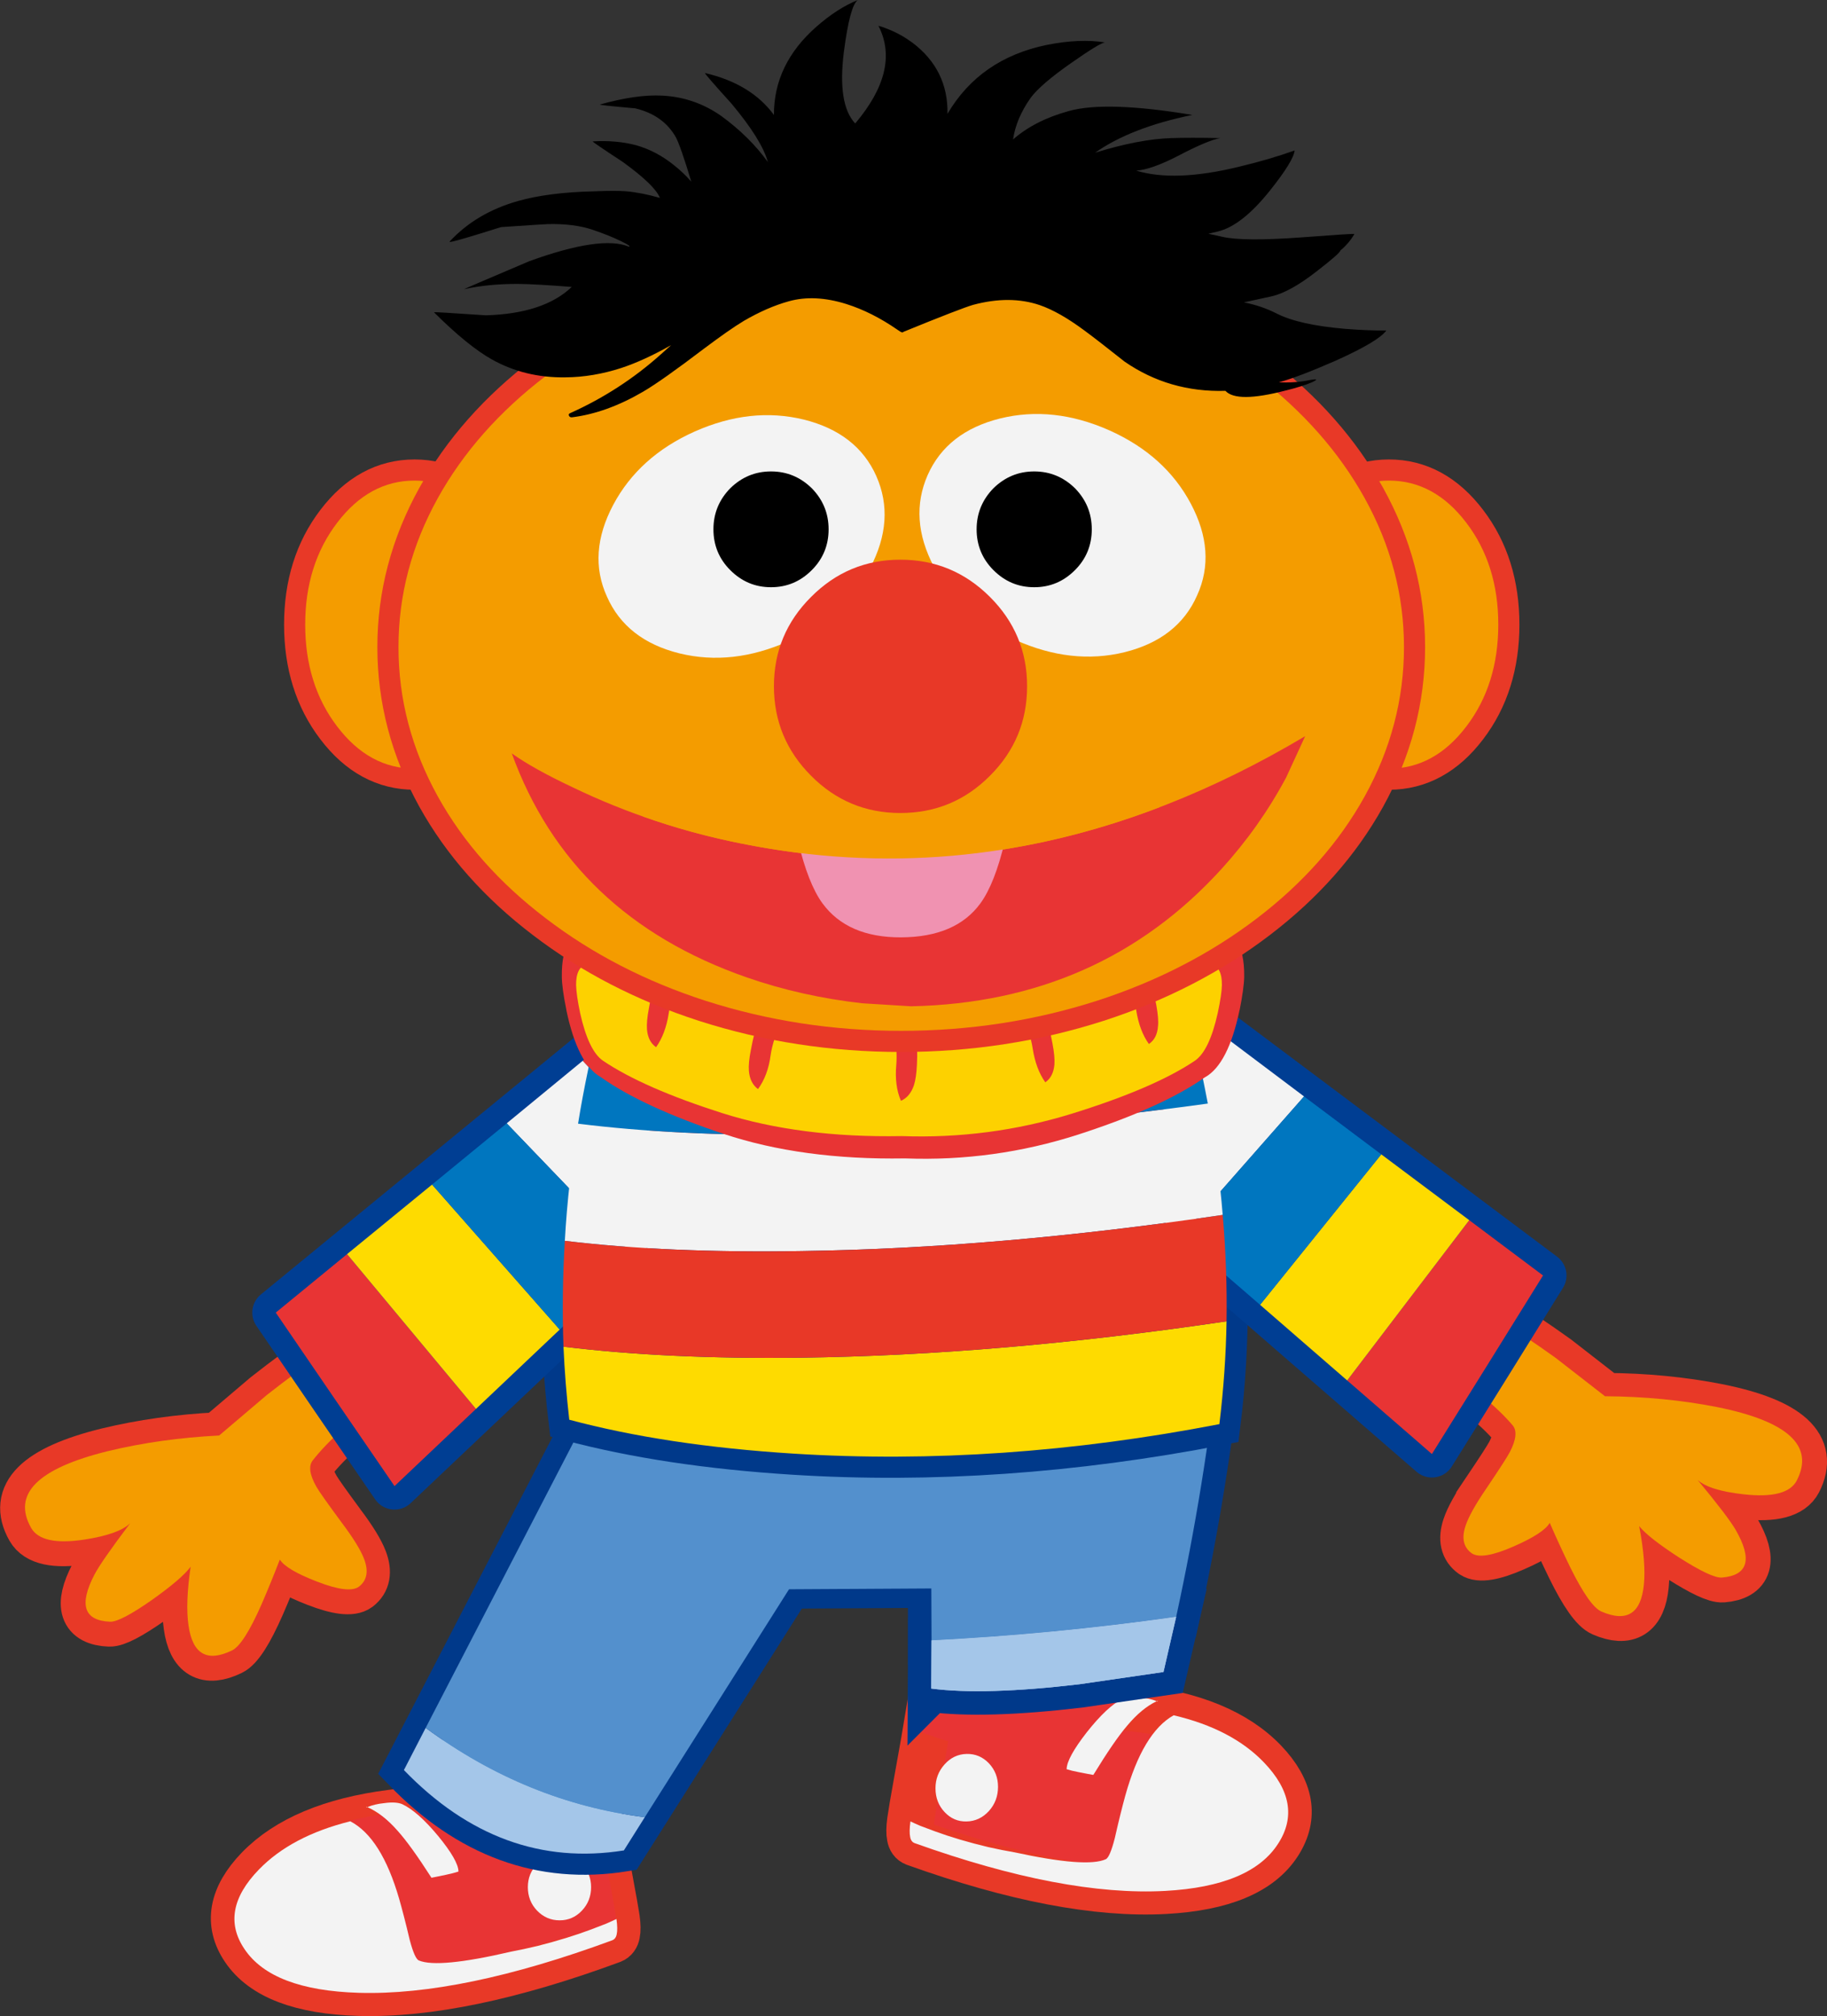 <?xml version="1.0" encoding="UTF-8" standalone="no"?>
<!-- Created with Inkscape (http://www.inkscape.org/) -->

<svg
   xmlns:dc="http://purl.org/dc/elements/1.1/"
   xmlns:cc="http://creativecommons.org/ns#"
   xmlns:rdf="http://www.w3.org/1999/02/22-rdf-syntax-ns#"
   xmlns:svg="http://www.w3.org/2000/svg"
   xmlns="http://www.w3.org/2000/svg"
   xmlns:sodipodi="http://sodipodi.sourceforge.net/DTD/sodipodi-0.dtd"
   xmlns:inkscape="http://www.inkscape.org/namespaces/inkscape"
   width="166.425"
   height="183.541"
   id="svg5696"
   version="1.1"
   inkscape:version="0.48.4 r9939"
   sodipodi:docname="ernie1.svg">
  <rect width="100%" height="100%" fill="#333333" stroke="none"/>
  <defs
     id="defs5698">
    <clipPath
       id="SVGID_2_">
      <rect
         height="88.863"
         width="111.498"
         y="518.962"
         x="382.05"
         id="use1087" />
    </clipPath>
    <clipPath
       id="SVGID_4_">
      <rect
         height="41.315"
         width="49.585"
         y="525.194"
         x="389.847"
         id="use1111" />
    </clipPath>
  </defs>
  <sodipodi:namedview
     id="base"
     pagecolor="#ffffff"
     bordercolor="#666666"
     borderopacity="1.0"
     inkscape:pageopacity="0.0"
     inkscape:pageshadow="2"
     inkscape:zoom="0.77472527"
     inkscape:cx="-78.966273"
     inkscape:cy="111.98875"
     inkscape:current-layer="layer1"
     inkscape:document-units="px"
     showgrid="false"
     inkscape:window-width="763"
     inkscape:window-height="591"
     inkscape:window-x="592"
     inkscape:window-y="97"
     inkscape:window-maximized="0"
     fit-margin-top="0"
     fit-margin-left="0"
     fit-margin-right="0"
     fit-margin-bottom="0" />
  <g
     id="layer1"
     inkscape:label="Layer 1"
     inkscape:groupmode="layer"
     transform="translate(-396.91,-13.555)">
    <g
       transform="translate(153.342,-59.951)"
       id="g2169">
      <path
         inkscape:connector-curvature="0"
         style="fill:#e83434"
         d="m 332.259,229.189 c 1.895,-0.107 3.187,-0.164 3.888,-0.168 3.917,-0.406 7.466,-0.414 10.642,-0.024 5.381,0.587 9.372,2.226 11.943,4.912 2.397,2.516 2.824,4.99 1.28,7.397 -1.657,2.587 -5.093,4.023 -10.313,4.309 -6.173,0.335 -13.776,-1.117 -22.81,-4.355 -0.214,-0.083 -0.351,-0.268 -0.401,-0.567 -0.063,-0.3 -0.063,-0.764 0.025,-1.406 0.087,-0.605 0.287,-1.826 0.625,-3.679 0.465,-2.584 0.842,-4.687 1.104,-6.299 0.916,0.016 2.26,-0.029 4.017,-0.12"
         id="path2171" />
      <path
         inkscape:connector-curvature="0"
         style="fill:none;stroke:#e83927;stroke-width:4.276;stroke-miterlimit:10"
         d="m 332.259,229.189 c -1.757,0.091 -3.101,0.136 -4.017,0.12 -0.262,1.612 -0.639,3.715 -1.104,6.299 -0.338,1.853 -0.538,3.074 -0.625,3.679 -0.088,0.642 -0.088,1.106 -0.025,1.406 0.05,0.299 0.187,0.484 0.401,0.567 9.034,3.238 16.637,4.69 22.81,4.355 5.22,-0.286 8.656,-1.722 10.313,-4.309 1.544,-2.407 1.117,-4.881 -1.28,-7.397 -2.571,-2.686 -6.562,-4.325 -11.943,-4.912 -3.176,-0.39 -6.725,-0.382 -10.642,0.024 -0.701,0.004 -1.993,0.061 -3.888,0.168 z"
         id="path2173" />
      <path
         inkscape:connector-curvature="0"
         style="fill:#e83434"
         d="m 336.147,220.497 c 2.322,-0.245 4.681,-0.326 7.052,-0.268 2.823,0.071 5.282,0.339 7.353,0.831 -1.907,1.035 -3.398,3.479 -4.467,7.357 -0.263,0.96 -0.59,2.247 -0.954,3.862 -0.3,1.174 -0.577,1.82 -0.827,1.927 -1.205,0.542 -4.152,0.298 -8.834,-0.746 -4.228,-0.954 -7.215,-1.85 -8.957,-2.699 0.087,-0.605 0.287,-1.826 0.625,-3.679 0.465,-2.583 0.842,-4.687 1.104,-6.299 0.916,0.016 2.26,-0.028 4.017,-0.12 1.895,-0.108 3.187,-0.164 3.888,-0.168 v 0.002 z"
         id="path2175" />
      <path
         inkscape:connector-curvature="0"
         style="fill:#f3f3f3"
         d="m 326.475,240.731 c -0.062,-0.299 -0.062,-0.763 0.026,-1.406 0.286,0.131 0.588,0.275 0.903,0.405 l 1.355,0.507 c 1.418,0.519 3.023,0.995 4.842,1.429 0.867,0.193 1.656,0.351 2.371,0.471 4.38,0.951 7.152,1.162 8.32,0.632 0.25,-0.106 0.527,-0.752 0.827,-1.927 0.364,-1.615 0.69,-2.902 0.953,-3.861 1.068,-3.827 2.536,-6.271 4.406,-7.318 3.537,0.831 6.272,2.26 8.218,4.285 2.42,2.515 2.86,4.988 1.304,7.395 -1.657,2.588 -5.081,4.024 -10.288,4.309 -6.173,0.335 -13.789,-1.117 -22.835,-4.353 -0.215,-0.084 -0.352,-0.268 -0.402,-0.568"
         id="path2177" />
      <path
         inkscape:connector-curvature="0"
         style="fill:#f3f3f3"
         d="m 329.612,234.132 c 0.552,-0.614 1.217,-0.932 2.007,-0.95 0.79,-0.02 1.468,0.265 2.033,0.855 0.551,0.589 0.828,1.298 0.828,2.138 0,0.854 -0.277,1.588 -0.828,2.202 -0.565,0.617 -1.243,0.934 -2.033,0.952 -0.79,0.019 -1.455,-0.266 -2.007,-0.856 -0.554,-0.588 -0.828,-1.31 -0.828,-2.163 0,-0.841 0.274,-1.562 0.828,-2.178"
         id="path2179" />
      <path
         inkscape:connector-curvature="0"
         style="fill:#f3f3f3"
         d="m 348.933,228.381 c 0.038,-0.013 0.065,-0.039 0.102,-0.052 l -0.025,0.075 c -0.012,-0.011 -0.039,-0.023 -0.077,-0.023"
         id="path2181" />
      <path
         inkscape:connector-curvature="0"
         style="fill:#f3f3f3"
         d="m 347.403,228.04 c 0.602,0.05 1.118,0.164 1.53,0.341 -0.916,0.436 -1.817,1.185 -2.683,2.221 -0.804,0.935 -1.833,2.441 -3.089,4.491 -0.339,-0.055 -0.764,-0.145 -1.305,-0.247 -0.464,-0.088 -0.839,-0.181 -1.128,-0.273 0.012,-0.692 0.627,-1.809 1.832,-3.356 1.241,-1.573 2.322,-2.577 3.237,-3.038 0.363,-0.171 0.904,-0.221 1.606,-0.139"
         id="path2183" />
      <path
         inkscape:connector-curvature="0"
         style="fill:#e83434"
         d="m 293.897,238.431 c -1.914,-0.061 -3.222,-0.086 -3.932,-0.075 -3.959,-0.307 -7.551,-0.233 -10.761,0.222 -5.443,0.699 -9.478,2.392 -12.08,5.078 -2.423,2.515 -2.854,4.944 -1.293,7.262 1.674,2.491 5.151,3.817 10.428,3.976 6.244,0.183 13.932,-1.411 23.07,-4.785 0.215,-0.087 0.354,-0.27 0.407,-0.564 0.062,-0.295 0.062,-0.749 -0.025,-1.374 -0.091,-0.59 -0.295,-1.778 -0.636,-3.583 -0.47,-2.514 -0.852,-4.563 -1.118,-6.132 -0.925,0.035 -2.284,0.024 -4.06,-0.025"
         id="path2185" />
      <path
         inkscape:connector-curvature="0"
         style="fill:none;stroke:#e83927;stroke-width:4.276;stroke-miterlimit:10"
         d="m 293.897,238.431 c 1.776,0.049 3.135,0.06 4.06,0.025 0.266,1.569 0.648,3.618 1.118,6.132 0.341,1.805 0.545,2.993 0.636,3.583 0.087,0.625 0.087,1.079 0.025,1.374 -0.053,0.294 -0.192,0.477 -0.407,0.564 -9.138,3.374 -16.826,4.968 -23.07,4.785 -5.277,-0.159 -8.754,-1.485 -10.428,-3.976 -1.562,-2.318 -1.13,-4.747 1.293,-7.262 2.602,-2.686 6.637,-4.379 12.08,-5.078 3.21,-0.455 6.802,-0.529 10.761,-0.222 0.71,-0.011 2.018,0.014 3.932,0.075 z"
         id="path2187" />
      <path
         inkscape:connector-curvature="0"
         style="fill:#e83434"
         d="m 289.965,238.381 c -2.349,-0.184 -4.734,-0.208 -7.131,-0.098 -2.856,0.135 -5.343,0.454 -7.436,0.981 1.927,0.97 3.439,3.325 4.517,7.092 0.267,0.932 0.595,2.182 0.964,3.753 0.304,1.141 0.583,1.767 0.837,1.864 1.218,0.504 4.201,0.197 8.934,-0.931 4.276,-1.031 7.295,-1.975 9.061,-2.847 -0.091,-0.589 -0.295,-1.778 -0.636,-3.583 -0.47,-2.513 -0.852,-4.562 -1.118,-6.132 -0.925,0.036 -2.284,0.024 -4.06,-0.024 -1.914,-0.062 -3.222,-0.086 -3.932,-0.075"
         id="path2189" />
      <path
         inkscape:connector-curvature="0"
         style="fill:#f3f3f3"
         d="m 299.748,249.582 c 0.062,-0.295 0.062,-0.749 -0.026,-1.374 -0.293,0.135 -0.597,0.281 -0.914,0.416 l -1.369,0.529 c -1.434,0.539 -3.058,1.042 -4.899,1.508 -0.877,0.209 -1.674,0.381 -2.398,0.516 -4.429,1.03 -7.233,1.3 -8.413,0.809 -0.255,-0.098 -0.533,-0.724 -0.837,-1.864 -0.369,-1.571 -0.698,-2.822 -0.965,-3.755 -1.078,-3.717 -2.562,-6.072 -4.453,-7.054 -3.579,0.895 -6.345,2.356 -8.31,4.38 -2.451,2.515 -2.895,4.945 -1.32,7.262 1.674,2.49 5.138,3.816 10.402,3.974 6.244,0.185 13.945,-1.41 23.095,-4.783 0.215,-0.086 0.355,-0.271 0.407,-0.564"
         id="path2191" />
      <path
         inkscape:connector-curvature="0"
         style="fill:#f3f3f3"
         d="m 296.575,243.202 c -0.558,-0.589 -1.231,-0.884 -2.03,-0.884 -0.8,0 -1.485,0.295 -2.055,0.884 -0.561,0.59 -0.839,1.288 -0.839,2.11 0,0.834 0.278,1.546 0.839,2.135 0.57,0.589 1.255,0.884 2.055,0.884 0.799,0 1.472,-0.295 2.03,-0.884 0.558,-0.589 0.837,-1.301 0.837,-2.135 0,-0.822 -0.279,-1.52 -0.837,-2.11"
         id="path2193" />
      <path
         inkscape:connector-curvature="0"
         style="fill:#f3f3f3"
         d="m 277.034,238.026 c -0.038,-0.012 -0.063,-0.038 -0.1,-0.049 l 0.025,0.072 c 0.012,-0.012 0.037,-0.023 0.075,-0.023"
         id="path2195" />
      <path
         inkscape:connector-curvature="0"
         style="fill:#f3f3f3"
         d="m 278.583,237.658 c -0.61,0.061 -1.131,0.184 -1.549,0.368 0.926,0.405 1.84,1.116 2.716,2.11 0.813,0.895 1.852,2.342 3.121,4.318 0.343,-0.061 0.775,-0.16 1.32,-0.27 0.469,-0.098 0.849,-0.197 1.141,-0.294 -0.012,-0.675 -0.634,-1.754 -1.853,-3.239 -1.255,-1.509 -2.346,-2.466 -3.272,-2.896 -0.369,-0.158 -0.914,-0.195 -1.624,-0.097"
         id="path2197" />
      <polygon
         style="fill:#5390cd"
         points="315.458,218.03 315.458,200.702 332.923,200.702 332.923,217.93 "
         id="polygon2199" />
      <line
         style="fill:none;stroke:#00398a;stroke-width:3.848;stroke-miterlimit:10"
         x1="315.458"
         y1="218.03"
         x2="332.923"
         y2="217.93"
         id="line2201" />
      <path
         inkscape:connector-curvature="0"
         style="fill:#5390cd"
         d="m 329.679,222.776 -1.255,0.063 -0.138,-32.404 c 6.274,2.102 15.044,4.189 26.311,6.288 -0.84,7.917 -2.131,15.9 -3.888,23.972 -7.164,1.011 -14.165,1.704 -21.03,2.081"
         id="path2203" />
      <path
         inkscape:connector-curvature="0"
         style="fill:none;stroke:#00398a;stroke-width:4.276;stroke-miterlimit:10"
         d="m 329.679,222.776 c 6.865,-0.377 13.866,-1.07 21.03,-2.081 1.757,-8.072 3.048,-16.055 3.888,-23.972 -11.267,-2.099 -20.037,-4.186 -26.311,-6.288 l 0.138,32.404 1.255,-0.063 z"
         id="path2205" />
      <path
         inkscape:connector-curvature="0"
         style="fill:#a4c6e9"
         d="m 328.399,227.232 0.025,-4.393 c 7.266,-0.362 14.694,-1.069 22.285,-2.144 l -1.157,5.029 -7.677,1.115 c -5.771,0.681 -10.264,0.808 -13.476,0.393"
         id="path2207" />
      <path
         inkscape:connector-curvature="0"
         style="fill:none;stroke:#00398a;stroke-width:4.276;stroke-miterlimit:10"
         d="m 328.399,227.232 c 3.212,0.415 7.705,0.288 13.476,-0.393 l 7.677,-1.115 1.157,-5.029 c -7.591,1.075 -15.019,1.782 -22.285,2.144 l -0.025,4.393 z"
         id="path2209" />
      <path
         inkscape:connector-curvature="0"
         style="fill:#a4c6e9"
         d="m 328.399,227.232 0.025,-4.393 c 7.266,-0.362 14.694,-1.069 22.285,-2.144 l -1.157,5.029 -7.677,1.115 c -5.771,0.681 -10.264,0.808 -13.476,0.393"
         id="path2211" />
      <path
         inkscape:connector-curvature="0"
         style="fill:#5390cd"
         d="m 329.679,222.776 -1.255,0.063 -0.138,-32.404 c 6.274,2.102 15.044,4.189 26.311,6.288 -0.84,7.917 -2.131,15.9 -3.888,23.972 -7.164,1.011 -14.165,1.704 -21.03,2.081"
         id="path2213" />
      <path
         inkscape:connector-curvature="0"
         style="fill:#a4c6e9"
         d="m 328.399,227.232 0.025,-4.393 c 7.266,-0.362 14.694,-1.069 22.285,-2.144 l -1.157,5.029 -7.677,1.115 c -5.771,0.681 -10.264,0.808 -13.476,0.393"
         id="path2215" />
      <path
         inkscape:connector-curvature="0"
         style="fill:#5390cd"
         d="m 300.397,241.966 c -7.491,1.192 -14.178,-1.256 -20.036,-7.316 l 20.223,-39.058 27.505,2.622 -27.692,43.752 z"
         id="path2217" />
      <path
         inkscape:connector-curvature="0"
         style="fill:none;stroke:#00398a;stroke-width:3.848;stroke-miterlimit:10"
         d="m 300.397,241.966 27.692,-43.752 -27.505,-2.622 -20.223,39.058 c 5.858,6.06 12.545,8.508 20.036,7.316 z"
         id="path2219" />
      <path
         inkscape:connector-curvature="0"
         style="fill:#a4c6e9"
         d="m 302.304,238.941 -1.907,3.025 c -7.491,1.192 -14.178,-1.256 -20.036,-7.316 l 1.982,-3.84 c 6.136,4.518 12.797,7.229 19.961,8.131"
         id="path2221" />
      <path
         inkscape:connector-curvature="0"
         style="fill:#5390cd"
         d="m 282.343,230.81 18.241,-35.218 27.505,2.622 -25.785,40.727 c -7.164,-0.902 -13.825,-3.613 -19.961,-8.131"
         id="path2223" />
      <polygon
         style="fill:#5390cd"
         points="315.351,218.191 315.351,200.862 332.817,200.862 332.817,218.089 "
         id="polygon2225" />
      <path
         inkscape:connector-curvature="0"
         style="fill:#00398a"
         d="m 348.67,155.328 -0.224,-4.995 -46.725,1.03 -0.477,4.617 c -5.609,16.663 -7.541,32.258 -5.798,46.775 5.861,1.569 12.661,2.597 20.403,3.086 12.558,0.791 25.495,-0.113 38.794,-2.684 1.845,-14.818 -0.149,-30.765 -5.973,-47.829"
         id="path2227" />
      <path
         inkscape:connector-curvature="0"
         style="fill:none;stroke:#00398a;stroke-width:3.848;stroke-miterlimit:10"
         d="m 348.67,155.328 c 5.824,17.064 7.818,33.011 5.973,47.829 -13.299,2.571 -26.236,3.475 -38.794,2.684 -7.742,-0.489 -14.542,-1.517 -20.403,-3.086 -1.743,-14.517 0.189,-30.112 5.798,-46.775 l 0.477,-4.617 46.725,-1.03 0.224,4.995 z"
         id="path2229" />
      <path
         inkscape:connector-curvature="0"
         style="fill:#fedb00"
         d="m 379.029,209.103 c -0.999,1.458 -1.622,2.588 -1.884,3.378 -0.381,1.136 -0.19,1.973 0.574,2.513 0.62,0.415 1.887,0.211 3.8,-0.63 1.832,-0.799 2.933,-1.517 3.294,-2.147 0.619,1.413 1.227,2.738 1.834,3.982 1.193,2.429 2.161,3.792 2.885,4.096 2.313,0.996 3.598,0.178 3.856,-2.466 0.133,-1.318 -0.002,-3.089 -0.429,-5.316 0.552,0.693 1.772,1.651 3.659,2.874 1.979,1.255 3.269,1.86 3.882,1.809 2.382,-0.199 2.8,-1.655 1.243,-4.35 -0.452,-0.783 -1.608,-2.295 -3.456,-4.531 0.7,0.634 2.106,1.075 4.224,1.307 2.619,0.285 4.224,-0.136 4.808,-1.264 1.612,-3.16 -0.809,-5.388 -7.284,-6.686 -3.235,-0.635 -6.628,-0.959 -10.191,-0.984 l -4.484,-3.484 c -3.838,-2.754 -7.832,-5.249 -11.994,-7.482 -6.175,-3.325 -12.174,-5.791 -17.992,-7.398 l 3.405,8.107 c 1.775,0.592 3.562,1.258 5.354,1.999 3.936,1.625 7.486,3.449 10.651,5.474 2.958,1.895 5.172,3.702 6.641,5.423 0.419,0.487 0.339,1.305 -0.243,2.434 -0.244,0.466 -0.962,1.571 -2.153,3.342"
         id="path2231" />
      <path
         inkscape:connector-curvature="0"
         style="fill:none;stroke:#e83927;stroke-width:4.386;stroke-miterlimit:10"
         d="m 379.029,209.103 c 1.191,-1.771 1.909,-2.876 2.153,-3.342 0.582,-1.129 0.662,-1.947 0.243,-2.434 -1.469,-1.721 -3.683,-3.528 -6.641,-5.423 -3.165,-2.025 -6.715,-3.849 -10.651,-5.474 -1.792,-0.741 -3.579,-1.407 -5.354,-1.999 l -3.405,-8.107 c 5.818,1.607 11.817,4.073 17.992,7.398 4.162,2.233 8.156,4.728 11.994,7.482 l 4.484,3.484 c 3.563,0.025 6.956,0.349 10.191,0.984 6.475,1.298 8.896,3.526 7.284,6.686 -0.584,1.128 -2.189,1.549 -4.808,1.264 -2.118,-0.232 -3.524,-0.673 -4.224,-1.307 1.848,2.236 3.004,3.748 3.456,4.531 1.557,2.695 1.139,4.151 -1.243,4.35 -0.613,0.051 -1.903,-0.554 -3.882,-1.809 -1.887,-1.223 -3.107,-2.181 -3.659,-2.874 0.427,2.227 0.562,3.998 0.429,5.316 -0.258,2.644 -1.543,3.462 -3.856,2.466 -0.724,-0.304 -1.692,-1.667 -2.885,-4.096 -0.607,-1.244 -1.215,-2.569 -1.834,-3.982 -0.361,0.63 -1.462,1.348 -3.294,2.147 -1.913,0.841 -3.18,1.045 -3.8,0.63 -0.764,-0.538 -0.955,-1.377 -0.574,-2.513 0.262,-0.79 0.885,-1.92 1.884,-3.378 z"
         id="path2233" />
      <path
         inkscape:connector-curvature="0"
         style="fill:#f49c00"
         d="m 378.951,209.032 c -0.999,1.457 -1.621,2.587 -1.883,3.377 -0.379,1.135 -0.187,1.974 0.574,2.513 0.619,0.414 1.889,0.211 3.803,-0.63 1.832,-0.8 2.931,-1.517 3.291,-2.148 0.618,1.413 1.228,2.739 1.836,3.983 1.192,2.429 2.161,3.792 2.883,4.096 2.313,0.995 3.599,0.178 3.858,-2.466 0.131,-1.319 -0.004,-3.089 -0.429,-5.316 0.552,0.693 1.772,1.651 3.661,2.874 1.975,1.254 3.266,1.86 3.879,1.809 2.38,-0.199 2.801,-1.655 1.244,-4.35 -0.453,-0.784 -1.608,-2.297 -3.456,-4.532 0.697,0.635 2.107,1.075 4.224,1.308 2.617,0.286 4.224,-0.136 4.807,-1.265 1.614,-3.16 -0.807,-5.386 -7.284,-6.686 -3.234,-0.633 -6.629,-0.959 -10.191,-0.982 l -4.485,-3.485 c -3.838,-2.755 -7.832,-5.249 -11.994,-7.481 -6.173,-3.326 -12.175,-5.792 -17.991,-7.4 l 3.403,8.108 c 1.778,0.593 3.563,1.258 5.356,1.998 3.935,1.626 7.485,3.451 10.65,5.475 2.958,1.895 5.173,3.701 6.643,5.422 0.419,0.488 0.339,1.306 -0.243,2.434 -0.244,0.465 -0.962,1.572 -2.156,3.344"
         id="path2235" />
      <path
         inkscape:connector-curvature="0"
         style="fill:#003e93"
         d="m 374.003,205.878 c 3.382,-5.407 6.754,-10.821 10.122,-16.254 l -37.209,-27.875 c -5.357,3.577 -8.631,7.617 -9.81,12.131 l 36.897,31.998 z"
         id="path2237" />
      <path
         inkscape:connector-curvature="0"
         style="fill:none;stroke:#003e93;stroke-width:4.276;stroke-linecap:round;stroke-linejoin:round;stroke-miterlimit:10"
         d="M 374.003,205.878 337.106,173.88 c 1.179,-4.514 4.453,-8.554 9.81,-12.131 l 37.209,27.875 c -3.368,5.433 -6.74,10.847 -10.122,16.254 z"
         id="path2239" />
      <path
         inkscape:connector-curvature="0"
         style="fill:#e83434"
         d="m 355.193,167.937 -8.277,-6.188 c -5.357,3.577 -8.631,7.617 -9.81,12.131 l 7.49,6.482 10.597,-12.425 z"
         id="path2241" />
      <polygon
         style="fill:#f3f3f3"
         points="362.357,173.324 355.193,167.937 344.596,180.362 351.142,186.06 "
         id="polygon2243" />
      <path
         inkscape:connector-curvature="0"
         style="fill:#e83434"
         d="m 384.125,189.624 -6.72,-5.035 -11.12,14.591 7.718,6.698 c 3.382,-5.407 6.754,-10.821 10.122,-16.254"
         id="path2245" />
      <polygon
         style="fill:#fedb00"
         points="377.405,184.589 369.39,178.596 358.349,192.294 366.285,199.18 "
         id="polygon2247" />
      <polygon
         style="fill:#0076bf"
         points="369.39,178.596 362.357,173.324 351.142,186.06 358.349,192.294 "
         id="polygon2249" />
      <path
         inkscape:connector-curvature="0"
         style="fill:#fedb00"
         d="m 274.627,212.203 c 1.061,1.412 1.734,2.514 2.029,3.291 0.43,1.118 0.274,1.964 -0.465,2.534 -0.599,0.443 -1.876,0.294 -3.823,-0.464 -1.865,-0.716 -2.996,-1.387 -3.382,-2 -0.557,1.437 -1.108,2.789 -1.661,4.057 -1.086,2.48 -1.993,3.882 -2.702,4.217 -2.267,1.095 -3.587,0.335 -3.959,-2.295 -0.192,-1.313 -0.132,-3.087 0.195,-5.33 -0.52,0.717 -1.696,1.726 -3.531,3.031 -1.919,1.339 -3.183,1.999 -3.796,1.976 -2.386,-0.097 -2.87,-1.532 -1.431,-4.293 0.418,-0.801 1.505,-2.363 3.256,-4.675 -0.67,0.664 -2.059,1.164 -4.164,1.489 -2.602,0.399 -4.226,0.048 -4.857,-1.054 -1.749,-3.087 0.575,-5.416 6.986,-6.996 3.203,-0.773 6.58,-1.245 10.136,-1.423 l 4.33,-3.677 c 3.715,-2.918 7.595,-5.583 11.655,-7.994 6.021,-3.59 11.91,-6.313 17.65,-8.172 l -3.048,8.246 c -1.748,0.668 -3.503,1.412 -5.263,2.229 -3.861,1.794 -7.328,3.771 -10.401,5.931 -2.872,2.022 -5.005,3.924 -6.4,5.705 -0.396,0.506 -0.281,1.319 0.35,2.421 0.264,0.455 1.029,1.527 2.296,3.246"
         id="path2251" />
      <path
         inkscape:connector-curvature="0"
         style="fill:none;stroke:#e83927;stroke-width:4.385;stroke-miterlimit:10"
         d="m 274.627,212.203 c -1.267,-1.719 -2.032,-2.791 -2.296,-3.246 -0.631,-1.102 -0.746,-1.915 -0.35,-2.421 1.395,-1.781 3.528,-3.683 6.4,-5.705 3.073,-2.16 6.54,-4.137 10.401,-5.931 1.76,-0.817 3.515,-1.561 5.263,-2.229 l 3.048,-8.246 c -5.74,1.859 -11.629,4.582 -17.65,8.172 -4.06,2.411 -7.94,5.076 -11.655,7.994 l -4.33,3.677 c -3.556,0.178 -6.933,0.65 -10.136,1.423 -6.411,1.58 -8.735,3.909 -6.986,6.996 0.631,1.102 2.255,1.453 4.857,1.054 2.105,-0.325 3.494,-0.825 4.164,-1.489 -1.751,2.312 -2.838,3.874 -3.256,4.675 -1.439,2.761 -0.955,4.196 1.431,4.293 0.613,0.023 1.877,-0.637 3.796,-1.976 1.835,-1.304 3.011,-2.314 3.531,-3.031 -0.327,2.243 -0.387,4.017 -0.195,5.33 0.372,2.63 1.692,3.39 3.959,2.296 0.709,-0.336 1.616,-1.738 2.702,-4.218 0.553,-1.268 1.104,-2.62 1.661,-4.057 0.386,0.615 1.517,1.284 3.382,2.002 1.947,0.756 3.224,0.905 3.823,0.462 0.739,-0.57 0.895,-1.415 0.465,-2.534 -0.295,-0.777 -0.968,-1.879 -2.029,-3.291 l 0,0 z"
         id="path2253" />
      <path
         inkscape:connector-curvature="0"
         style="fill:#f49c00"
         d="m 274.699,212.128 c 1.063,1.412 1.736,2.514 2.031,3.291 0.428,1.118 0.273,1.963 -0.466,2.535 -0.6,0.442 -1.877,0.293 -3.823,-0.464 -1.866,-0.718 -2.994,-1.388 -3.383,-2.002 -0.556,1.438 -1.107,2.789 -1.659,4.059 -1.087,2.477 -1.994,3.88 -2.702,4.215 -2.268,1.095 -3.588,0.335 -3.96,-2.295 -0.192,-1.312 -0.131,-3.085 0.196,-5.328 -0.521,0.715 -1.697,1.726 -3.532,3.029 -1.919,1.339 -3.183,1.999 -3.795,1.976 -2.388,-0.095 -2.87,-1.531 -1.432,-4.292 0.418,-0.801 1.505,-2.362 3.256,-4.677 -0.671,0.666 -2.06,1.167 -4.164,1.49 -2.602,0.4 -4.224,0.047 -4.858,-1.054 -1.748,-3.086 0.576,-5.415 6.988,-6.996 3.202,-0.772 6.579,-1.244 10.135,-1.423 l 4.33,-3.677 c 3.713,-2.918 7.595,-5.582 11.654,-7.994 6.021,-3.588 11.911,-6.313 17.65,-8.17 l -3.047,8.244 c -1.749,0.67 -3.504,1.412 -5.263,2.229 -3.862,1.796 -7.328,3.773 -10.401,5.931 -2.874,2.022 -5.005,3.924 -6.4,5.706 -0.396,0.505 -0.281,1.318 0.35,2.421 0.264,0.455 1.028,1.527 2.295,3.246"
         id="path2255" />
      <path
         inkscape:connector-curvature="0"
         style="fill:#003e93"
         d="m 279.505,208.798 c -3.612,-5.255 -7.213,-10.514 -10.817,-15.795 l 35.956,-29.462 c 5.507,3.339 8.952,7.231 10.326,11.689 l -35.465,33.568 z"
         id="path2257" />
      <path
         inkscape:connector-curvature="0"
         style="fill:none;stroke:#003e93;stroke-width:4.276;stroke-linecap:round;stroke-linejoin:round;stroke-miterlimit:10"
         d="M 279.505,208.798 314.97,175.23 c -1.374,-4.458 -4.819,-8.35 -10.326,-11.689 l -35.956,29.462 c 3.604,5.281 7.205,10.54 10.817,15.795 z"
         id="path2259" />
      <path
         inkscape:connector-curvature="0"
         style="fill:#e83434"
         d="m 296.646,170.081 7.998,-6.54 c 5.507,3.339 8.952,7.231 10.326,11.689 l -7.198,6.801 -11.126,-11.95 z"
         id="path2261" />
      <polygon
         style="fill:#f3f3f3"
         points="289.723,175.773 296.646,170.081 307.772,182.031 301.479,188.007 "
         id="polygon2263" />
      <path
         inkscape:connector-curvature="0"
         style="fill:#e83434"
         d="m 268.688,193.003 6.495,-5.323 11.742,14.092 -7.42,7.026 c -3.612,-5.255 -7.213,-10.514 -10.817,-15.795"
         id="path2265" />
      <polygon
         style="fill:#fedb00"
         points="275.183,187.68 282.927,181.346 294.553,194.549 286.925,201.772 "
         id="polygon2267" />
      <polygon
         style="fill:#0076bf"
         points="282.927,181.346 289.723,175.773 301.479,188.007 294.553,194.549 "
         id="polygon2269" />
      <path
         inkscape:connector-curvature="0"
         style="fill:#fedb00"
         d="m 294.896,196.105 c 0.1,2.247 0.277,4.455 0.527,6.65 5.86,1.569 12.66,2.597 20.402,3.086 12.583,0.791 25.52,-0.113 38.819,-2.684 0.39,-3.213 0.602,-6.337 0.652,-9.361 -13.889,2.058 -26.826,3.161 -38.819,3.313 -8.131,0.099 -15.322,-0.238 -21.581,-1.004"
         id="path2271" />
      <path
         inkscape:connector-curvature="0"
         style="fill:#fedb00"
         d="m 319.312,157.761 c -6.787,0.063 -12.936,-0.176 -18.42,-0.727 -0.94,2.824 -1.794,5.733 -2.56,8.708 5.911,0.613 12.559,0.878 19.95,0.777 10.289,-0.15 21.305,-0.991 33.049,-2.535 -0.664,-2.471 -1.505,-5.219 -2.508,-8.231 -10.454,1.244 -20.289,1.909 -29.511,2.008"
         id="path2273" />
      <path
         inkscape:connector-curvature="0"
         style="fill:#e83434"
         d="m 300.892,157.034 c 5.484,0.551 11.633,0.79 18.42,0.727 9.222,-0.099 19.057,-0.764 29.511,-2.008 l -0.153,-0.425 -0.224,-4.995 -46.725,1.03 -0.502,4.617 -0.327,1.054 z"
         id="path2275" />
      <path
         inkscape:connector-curvature="0"
         style="fill:#f3f3f3"
         d="m 296.225,175.805 c -0.602,3.511 -1.004,7.064 -1.206,10.664 6.263,0.753 13.465,1.066 21.607,0.929 11.843,-0.164 24.618,-1.268 38.32,-3.288 -0.251,-3.174 -0.704,-6.561 -1.356,-10.138 -13.199,1.82 -25.483,2.773 -36.837,2.861 -7.781,0.05 -14.617,-0.288 -20.528,-1.028"
         id="path2277" />
      <path
         inkscape:connector-curvature="0"
         style="fill:#0076bf"
         d="m 298.332,165.742 c -0.902,3.576 -1.604,6.938 -2.107,10.063 5.911,0.74 12.747,1.078 20.528,1.028 11.354,-0.088 23.638,-1.041 36.837,-2.861 -0.642,-3.4 -1.393,-6.725 -2.259,-9.988 -11.744,1.544 -22.76,2.385 -33.049,2.535 -7.391,0.101 -14.039,-0.164 -19.95,-0.777"
         id="path2279" />
      <path
         inkscape:connector-curvature="0"
         style="fill:#e83827"
         d="m 294.896,196.105 c 6.26,0.766 13.451,1.103 21.581,1.004 11.993,-0.152 24.93,-1.255 38.819,-3.313 0.05,-3.161 -0.062,-6.385 -0.349,-9.686 -13.702,2.02 -26.477,3.124 -38.32,3.288 -8.142,0.137 -15.344,-0.176 -21.607,-0.929 -0.2,3.263 -0.238,6.474 -0.124,9.636"
         id="path2281" />
      <path
         inkscape:connector-curvature="0"
         style="fill:#e83434"
         d="m 344.923,159.794 c -3.802,1.468 -9.799,2.308 -18.004,2.534 -8.195,0.227 -14.542,-0.501 -19.048,-2.195 -5.809,-2.234 -9.208,-3.049 -10.212,-2.447 -1.984,0.313 -2.949,1.882 -2.913,4.705 0,0.69 0.14,1.72 0.415,3.061 v 0.013 0.013 c 0.691,3.287 1.744,5.32 3.15,6.097 l 0.012,0.012 c 2.547,1.796 6.261,3.514 11.156,5.145 4.791,1.594 10.286,2.334 16.486,2.234 h 0.05 c 5.407,0.201 10.664,-0.528 15.771,-2.171 5.157,-1.669 8.995,-3.412 11.531,-5.208 l 0.025,-0.012 c 1.393,-0.777 2.447,-2.81 3.136,-6.098 v -0.012 l 0.012,-0.013 c 0.265,-1.329 0.401,-2.334 0.414,-3.024 v -0.062 c 0.026,-2.823 -0.953,-4.392 -2.923,-4.68 -1.04,-0.602 -4.066,0.1 -9.058,2.108 m -18.746,13.4 h -0.162 c -5.533,0.1 -10.453,-0.551 -14.732,-1.944 h 0.013 c -4.214,-1.406 -7.427,-2.861 -9.635,-4.38 -0.29,-0.414 -0.577,-1.28 -0.854,-2.585 l 0.013,0.013 c -0.063,-0.252 -0.1,-0.49 -0.138,-0.703 1.067,0.377 2.773,1.017 5.119,1.92 5.031,1.97 12.119,2.824 21.267,2.585 h 0.013 c 9.121,-0.264 15.77,-1.242 19.973,-2.949 h 0.013 c 1.708,-0.69 3,-1.204 3.891,-1.53 -0.036,0.213 -0.089,0.438 -0.126,0.677 v -0.013 c -0.275,1.305 -0.552,2.171 -0.839,2.585 -2.222,1.519 -5.547,2.987 -9.989,4.429 h 0.012 c -4.478,1.443 -9.095,2.084 -13.839,1.895"
         id="path2283" />
      <path
         inkscape:connector-curvature="0"
         style="fill:#fdd100"
         d="m 326.015,173.194 h 0.162 c 4.744,0.189 9.361,-0.452 13.839,-1.895 h -0.012 c 4.442,-1.442 7.767,-2.91 9.989,-4.429 0.287,-0.414 0.564,-1.28 0.839,-2.585 v 0.013 c 0.037,-0.239 0.09,-0.464 0.126,-0.677 -0.891,0.326 -2.183,0.84 -3.891,1.53 h -0.013 c -4.203,1.707 -10.852,2.685 -19.973,2.949 h -0.013 c -9.148,0.239 -16.236,-0.615 -21.267,-2.585 -2.346,-0.903 -4.052,-1.543 -5.119,-1.92 0.038,0.213 0.075,0.451 0.138,0.703 l -0.013,-0.013 c 0.277,1.305 0.564,2.171 0.854,2.585 2.208,1.519 5.421,2.974 9.635,4.38 h -0.013 c 4.279,1.393 9.199,2.044 14.732,1.944"
         id="path2285" />
      <path
         inkscape:connector-curvature="0"
         style="fill:#fdd100"
         d="m 346.496,163.322 c -4.174,1.593 -10.773,2.509 -19.818,2.747 -9.046,0.239 -16.049,-0.564 -21.036,-2.396 -4.987,-1.832 -7.867,-2.622 -8.653,-2.384 -0.641,0.188 -0.956,0.827 -0.943,1.907 0.015,0.577 0.132,1.418 0.367,2.534 0.511,2.297 1.205,3.74 2.081,4.342 2.473,1.668 6.101,3.25 10.852,4.767 4.751,1.506 10.21,2.209 16.363,2.096 5.302,0.188 10.459,-0.49 15.472,-2.033 5.014,-1.556 8.757,-3.162 11.232,-4.83 0.878,-0.602 1.571,-2.046 2.081,-4.342 0.237,-1.116 0.367,-1.957 0.379,-2.534 0.014,-1.08 -0.299,-1.719 -0.941,-1.907 -0.798,-0.238 -3.272,0.438 -7.436,2.033"
         id="path2287" />
      <path
         inkscape:connector-curvature="0"
         style="fill:#e83434"
         d="m 303.731,161.4 c -0.088,0.276 -0.187,0.627 -0.3,1.067 -0.352,0.915 -0.602,1.856 -0.754,2.835 -0.15,0.79 -0.212,1.431 -0.174,1.92 0.061,0.74 0.339,1.279 0.828,1.619 0.564,-0.791 0.953,-1.807 1.153,-3.074 0.062,-0.44 0.187,-0.968 0.377,-1.582 0.237,-0.677 0.401,-1.192 0.502,-1.543 0.161,-0.564 0.262,-0.979 0.301,-1.217 0.088,-0.565 0.026,-0.967 -0.177,-1.229 -0.237,-0.313 -0.514,-0.401 -0.853,-0.288 -0.3,0.088 -0.565,0.301 -0.777,0.627 l 0.402,-0.076 c -0.202,0.126 -0.377,0.439 -0.528,0.941"
         id="path2289" />
      <path
         inkscape:connector-curvature="0"
         style="fill:#e83434"
         d="m 313.14,164.31 0.402,-0.05 c -0.2,0.139 -0.377,0.452 -0.527,0.954 -0.062,0.264 -0.161,0.615 -0.301,1.067 -0.288,0.728 -0.54,1.669 -0.752,2.836 -0.152,0.764 -0.214,1.392 -0.177,1.881 0.065,0.741 0.34,1.292 0.829,1.657 0.601,-0.816 0.991,-1.845 1.155,-3.112 0.062,-0.439 0.188,-0.953 0.375,-1.543 0.24,-0.678 0.402,-1.192 0.504,-1.557 0.399,-1.229 0.437,-2.044 0.125,-2.446 -0.24,-0.313 -0.515,-0.402 -0.854,-0.289 -0.302,0.088 -0.564,0.289 -0.779,0.602"
         id="path2291" />
      <path
         inkscape:connector-curvature="0"
         style="fill:#e83434"
         d="m 327.093,170.421 c 0.051,-1.004 0.026,-1.983 -0.074,-2.936 -0.013,-0.464 -0.038,-0.841 -0.051,-1.117 -0.049,-0.514 -0.151,-0.853 -0.301,-1.016 l 0.377,0.125 c -0.137,-0.338 -0.34,-0.589 -0.602,-0.752 -0.315,-0.177 -0.616,-0.138 -0.903,0.101 -0.403,0.338 -0.554,1.128 -0.452,2.396 0.012,0.363 0.062,0.903 0.125,1.619 0.038,0.638 0.038,1.166 0,1.605 -0.113,1.267 0.025,2.359 0.426,3.275 0.552,-0.239 0.941,-0.716 1.179,-1.406 0.151,-0.464 0.239,-1.09 0.276,-1.894"
         id="path2293" />
      <path
         inkscape:connector-curvature="0"
         style="fill:#e83434"
         d="m 337.482,163.105 c -0.339,-0.112 -0.614,-0.024 -0.852,0.289 -0.289,0.364 -0.239,1.181 0.124,2.447 0.101,0.352 0.264,0.867 0.504,1.543 0.187,0.604 0.311,1.117 0.375,1.556 0.201,1.281 0.59,2.31 1.154,3.099 0.49,-0.337 0.764,-0.877 0.829,-1.618 0.037,-0.489 -0.027,-1.129 -0.177,-1.92 -0.2,-1.117 -0.452,-2.058 -0.752,-2.835 -0.114,-0.452 -0.214,-0.803 -0.301,-1.066 -0.15,-0.502 -0.327,-0.817 -0.527,-0.941 l 0.401,0.074 c -0.214,-0.325 -0.476,-0.539 -0.778,-0.628"
         id="path2295" />
      <path
         inkscape:connector-curvature="0"
         style="fill:#e83434"
         d="m 348.122,162.177 c -0.113,-0.452 -0.213,-0.802 -0.301,-1.065 -0.149,-0.502 -0.314,-0.817 -0.502,-0.942 l 0.377,0.076 c -0.202,-0.326 -0.451,-0.539 -0.753,-0.641 -0.341,-0.112 -0.615,-0.012 -0.854,0.302 -0.287,0.388 -0.25,1.205 0.1,2.446 0.102,0.352 0.265,0.866 0.503,1.544 0.187,0.614 0.313,1.141 0.375,1.58 0.202,1.268 0.591,2.285 1.155,3.074 0.503,-0.338 0.777,-0.877 0.829,-1.617 0.051,-0.44 0,-1.08 -0.151,-1.921 -0.188,-1.029 -0.44,-1.97 -0.778,-2.836"
         id="path2297" />
      <path
         inkscape:connector-curvature="0"
         style="fill:#f49c00"
         d="m 380.05,130.369 c 0,-3.625 -0.967,-6.725 -2.911,-9.271 -1.944,-2.56 -4.303,-3.84 -7.052,-3.84 -2.748,0 -5.094,1.28 -7.039,3.84 -1.97,2.546 -2.948,5.646 -2.948,9.271 0,3.602 0.978,6.701 2.948,9.272 1.945,2.561 4.291,3.84 7.039,3.84 2.749,0 5.108,-1.279 7.052,-3.84 1.944,-2.546 2.911,-5.645 2.911,-9.272"
         id="path2299" />
      <path
         inkscape:connector-curvature="0"
         style="fill:none;stroke:#e83927;stroke-width:3.848;stroke-miterlimit:10"
         d="m 380.05,130.369 c 0,3.627 -0.967,6.726 -2.911,9.272 -1.944,2.561 -4.303,3.84 -7.052,3.84 -2.748,0 -5.094,-1.279 -7.039,-3.84 -1.97,-2.571 -2.948,-5.67 -2.948,-9.272 0,-3.625 0.978,-6.725 2.948,-9.271 1.945,-2.56 4.291,-3.84 7.039,-3.84 2.749,0 5.108,1.28 7.052,3.84 1.944,2.546 2.911,5.646 2.911,9.271 z"
         id="path2301" />
      <path
         inkscape:connector-curvature="0"
         style="fill:#f49c00"
         d="m 380.05,130.369 c 0,-3.625 -0.967,-6.725 -2.911,-9.271 -1.944,-2.56 -4.303,-3.84 -7.052,-3.84 -2.748,0 -5.094,1.28 -7.039,3.84 -1.97,2.546 -2.948,5.646 -2.948,9.271 0,3.602 0.978,6.701 2.948,9.272 1.945,2.561 4.291,3.84 7.039,3.84 2.749,0 5.108,-1.279 7.052,-3.84 1.944,-2.546 2.911,-5.645 2.911,-9.272"
         id="path2303" />
      <path
         inkscape:connector-curvature="0"
         style="fill:#f49c00"
         d="m 271.369,130.369 c 0,-3.625 0.967,-6.724 2.911,-9.271 1.944,-2.56 4.303,-3.84 7.051,-3.84 2.749,0 5.094,1.28 7.039,3.84 1.969,2.546 2.948,5.646 2.948,9.271 0,3.602 -0.979,6.701 -2.948,9.272 -1.945,2.561 -4.29,3.84 -7.039,3.84 -2.748,0 -5.107,-1.279 -7.051,-3.84 -1.944,-2.546 -2.911,-5.645 -2.911,-9.272"
         id="path2305" />
      <path
         inkscape:connector-curvature="0"
         style="fill:none;stroke:#e83927;stroke-width:3.848;stroke-miterlimit:10"
         d="m 271.369,130.369 c 0,3.627 0.967,6.726 2.911,9.272 1.944,2.561 4.303,3.84 7.051,3.84 2.749,0 5.094,-1.279 7.039,-3.84 1.969,-2.571 2.948,-5.67 2.948,-9.272 0,-3.625 -0.979,-6.725 -2.948,-9.271 -1.945,-2.56 -4.29,-3.84 -7.039,-3.84 -2.748,0 -5.107,1.28 -7.051,3.84 -1.944,2.547 -2.911,5.646 -2.911,9.271 z"
         id="path2307" />
      <path
         inkscape:connector-curvature="0"
         style="fill:#f49c00"
         d="m 271.369,130.369 c 0,-3.625 0.967,-6.724 2.911,-9.271 1.944,-2.56 4.303,-3.84 7.051,-3.84 2.749,0 5.094,1.28 7.039,3.84 1.969,2.546 2.948,5.646 2.948,9.271 0,3.602 -0.979,6.701 -2.948,9.272 -1.945,2.561 -4.29,3.84 -7.039,3.84 -2.748,0 -5.107,-1.279 -7.051,-3.84 -1.944,-2.546 -2.911,-5.645 -2.911,-9.272"
         id="path2309" />
      <path
         inkscape:connector-curvature="0"
         style="fill:#f49c00"
         d="m 358.06,107.729 c -4.229,-3.225 -9.098,-5.721 -14.58,-7.478 -5.672,-1.845 -11.607,-2.76 -17.818,-2.76 -6.21,0 -12.145,0.915 -17.817,2.76 -5.481,1.757 -10.337,4.253 -14.554,7.478 -4.228,3.225 -7.515,6.938 -9.837,11.116 -2.396,4.318 -3.587,8.846 -3.587,13.577 0,4.73 1.191,9.271 3.587,13.6 2.322,4.179 5.609,7.88 9.837,11.092 4.217,3.224 9.073,5.734 14.554,7.504 5.672,1.818 11.607,2.734 17.817,2.734 6.211,0 12.146,-0.916 17.818,-2.734 5.482,-1.77 10.351,-4.28 14.58,-7.504 4.216,-3.212 7.491,-6.913 9.812,-11.092 2.395,-4.329 3.587,-8.87 3.587,-13.6 0,-4.731 -1.192,-9.26 -3.587,-13.577 -2.321,-4.178 -5.596,-7.891 -9.812,-11.116"
         id="path2311" />
      <path
         inkscape:connector-curvature="0"
         style="fill:none;stroke:#e83927;stroke-width:3.848;stroke-miterlimit:10"
         d="m 343.48,100.251 c -5.672,-1.845 -11.607,-2.76 -17.818,-2.76 -6.21,0 -12.145,0.915 -17.817,2.76 -5.481,1.757 -10.337,4.253 -14.554,7.478 -4.228,3.225 -7.515,6.938 -9.837,11.116 -2.396,4.318 -3.587,8.846 -3.587,13.577 0,4.73 1.191,9.271 3.587,13.6 2.322,4.179 5.609,7.88 9.837,11.092 4.217,3.224 9.073,5.734 14.554,7.504 5.672,1.818 11.607,2.734 17.817,2.734 6.211,0 12.146,-0.916 17.818,-2.734 5.482,-1.77 10.351,-4.28 14.58,-7.504 4.216,-3.212 7.491,-6.913 9.812,-11.092 2.395,-4.329 3.587,-8.87 3.587,-13.6 0,-4.731 -1.192,-9.26 -3.587,-13.577 -2.321,-4.178 -5.596,-7.891 -9.812,-11.116 -4.229,-3.225 -9.098,-5.721 -14.58,-7.478 z"
         id="path2313" />
      <path
         inkscape:connector-curvature="0"
         style="fill:#f49c00"
         d="m 325.662,97.491 c -6.21,0 -12.145,0.915 -17.817,2.76 -5.481,1.757 -10.337,4.253 -14.554,7.478 -4.228,3.225 -7.515,6.938 -9.837,11.116 -2.396,4.318 -3.587,8.846 -3.587,13.577 0,4.73 1.191,9.271 3.587,13.6 2.322,4.179 5.609,7.88 9.837,11.092 4.217,3.224 9.073,5.734 14.554,7.504 5.672,1.818 11.607,2.734 17.817,2.734 6.211,0 12.146,-0.916 17.818,-2.734 5.482,-1.77 10.351,-4.28 14.58,-7.504 4.216,-3.212 7.491,-6.913 9.812,-11.092 2.395,-4.329 3.587,-8.87 3.587,-13.6 0,-4.731 -1.192,-9.26 -3.587,-13.577 -2.321,-4.178 -5.596,-7.891 -9.812,-11.116 -4.229,-3.225 -9.098,-5.721 -14.58,-7.478 -5.672,-1.845 -11.607,-2.76 -17.818,-2.76"
         id="path2315" />
      <path
         inkscape:connector-curvature="0"
         style="fill:#e83434"
         d="m 360.724,144.29 1.734,-3.764 c -16.827,10.013 -33.915,13.275 -51.293,9.786 -5.419,-1.078 -10.552,-2.784 -15.382,-5.106 -2.423,-1.142 -4.277,-2.171 -5.595,-3.111 3.574,9.861 10.7,16.661 21.39,20.388 3.35,1.167 6.865,1.945 10.515,2.359 l 4.467,0.276 c 11.493,-0.238 20.916,-4.416 28.282,-12.509 2.295,-2.522 4.266,-5.295 5.882,-8.319"
         id="path2317" />
      <path
         inkscape:connector-curvature="0"
         style="fill:#f092b1"
         d="m 325.972,150.523 h -0.23 -0.06 -0.061 -0.229 c -2.602,0 -5.648,-0.152 -9.133,-0.458 0.608,2.583 1.356,4.48 2.224,5.673 1.522,2.079 3.912,3.119 7.168,3.103 3.335,-0.015 5.74,-1.055 7.23,-3.103 0.868,-1.193 1.615,-3.09 2.224,-5.673 -3.486,0.306 -6.531,0.458 -9.133,0.458"
         id="path2319" />
      <path
         inkscape:connector-curvature="0"
         style="fill:#f49c00"
         d="m 349.182,147 -2.533,-6.336 h -37.453 l -7.077,7.165 c 2.911,1.041 5.923,1.87 9.046,2.483 12.823,2.573 25.495,1.469 38.017,-3.312"
         id="path2321" />
      <path
         inkscape:connector-curvature="0"
         style="fill:#f3f3f3"
         d="m 299.431,119.461 c 1.558,-2.924 4.029,-5.157 7.428,-6.675 3.4,-1.506 6.712,-1.87 9.938,-1.08 3.225,0.804 5.433,2.523 6.598,5.146 1.169,2.646 0.98,5.432 -0.575,8.381 -1.556,2.922 -4.029,5.144 -7.429,6.65 -3.4,1.517 -6.712,1.894 -9.937,1.104 -3.225,-0.803 -5.432,-2.522 -6.6,-5.17 -1.193,-2.621 -0.99,-5.407 0.577,-8.356"
         id="path2323" />
      <path
         inkscape:connector-curvature="0"
         style="fill:#f3f3f3"
         d="m 352.039,119.354 c -1.555,-2.924 -4.029,-5.157 -7.428,-6.675 -3.401,-1.505 -6.713,-1.869 -9.937,-1.078 -3.226,0.802 -5.432,2.522 -6.6,5.144 -1.165,2.647 -0.979,5.433 0.577,8.38 1.557,2.925 4.028,5.145 7.428,6.651 3.399,1.518 6.712,1.895 9.936,1.104 3.226,-0.803 5.435,-2.522 6.6,-5.17 1.194,-2.622 0.992,-5.408 -0.576,-8.356"
         id="path2325" />
      <path
         inkscape:connector-curvature="0"
         d="m 341.489,117.956 c -1.04,-1.016 -2.27,-1.531 -3.713,-1.531 -1.443,0 -2.674,0.515 -3.714,1.531 -1.016,1.042 -1.532,2.283 -1.532,3.739 0,1.455 0.516,2.698 1.532,3.714 1.04,1.041 2.271,1.557 3.714,1.557 1.443,0 2.673,-0.516 3.713,-1.557 1.017,-1.016 1.531,-2.259 1.531,-3.714 0.001,-1.456 -0.514,-2.697 -1.531,-3.739"
         id="path2327" />
      <path
         inkscape:connector-curvature="0"
         d="m 317.515,117.956 c -1.041,-1.016 -2.27,-1.531 -3.714,-1.531 -1.443,0 -2.672,0.515 -3.712,1.531 -1.018,1.042 -1.533,2.283 -1.533,3.739 0,1.455 0.515,2.698 1.533,3.714 1.04,1.041 2.269,1.557 3.712,1.557 1.444,0 2.673,-0.516 3.714,-1.557 1.017,-1.016 1.532,-2.259 1.532,-3.714 0,-1.456 -0.515,-2.697 -1.532,-3.739"
         id="path2329" />
      <path
         inkscape:connector-curvature="0"
         style="fill:#e83827"
         d="m 325.584,124.46 c -3.173,0 -5.884,1.13 -8.13,3.388 -2.258,2.246 -3.387,4.955 -3.387,8.131 0,3.173 1.129,5.897 3.387,8.155 2.246,2.259 4.957,3.387 8.13,3.387 3.2,0 5.911,-1.129 8.157,-3.387 2.257,-2.246 3.387,-4.957 3.387,-8.156 0,-3.175 -1.13,-5.884 -3.387,-8.13 -2.259,-2.258 -4.982,-3.388 -8.157,-3.388"
         id="path2331" />
      <path
         inkscape:connector-curvature="0"
         d="m 344.23,77.371 c -1.518,-0.251 -3.3,-0.176 -5.319,0.226 -4.054,0.84 -7.064,2.923 -9.035,6.273 0.049,-2.673 -1.017,-4.83 -3.186,-6.474 -0.704,-0.515 -1.443,-0.929 -2.209,-1.231 -0.716,-0.288 -1.004,-0.363 -0.853,-0.225 1.304,2.622 0.589,5.558 -2.158,8.808 -1.093,-1.167 -1.432,-3.351 -1.031,-6.524 0.365,-2.824 0.791,-4.405 1.281,-4.718 -1.255,0.501 -2.521,1.317 -3.814,2.459 -2.573,2.271 -3.852,4.944 -3.839,8.005 -1.393,-1.894 -3.477,-3.161 -6.273,-3.814 -0.089,-0.013 0.715,0.916 2.409,2.785 1.845,2.209 2.948,3.978 3.312,5.32 -1.118,-1.555 -2.536,-2.948 -4.24,-4.191 -1.62,-1.141 -3.415,-1.756 -5.372,-1.857 -1.567,-0.088 -3.462,0.188 -5.671,0.803 -0.15,0.039 0.916,0.151 3.188,0.352 1.706,0.401 2.947,1.28 3.713,2.635 0.262,0.489 0.742,1.831 1.405,4.04 -0.451,-0.515 -0.966,-1.016 -1.554,-1.481 -1.068,-0.866 -2.222,-1.481 -3.465,-1.832 -1.165,-0.313 -2.495,-0.439 -3.964,-0.351 -0.05,0.013 0.866,0.64 2.761,1.882 1.957,1.418 3.073,2.509 3.363,3.262 -1.092,-0.314 -2.11,-0.515 -3.064,-0.602 -0.651,-0.05 -1.604,-0.05 -2.86,0 -2.823,0.062 -5.157,0.364 -6.976,0.879 -2.546,0.715 -4.628,1.945 -6.248,3.689 -0.113,0.112 0.439,-0.013 1.657,-0.377 0.689,-0.201 1.693,-0.515 3.01,-0.928 2.711,-0.189 4.129,-0.276 4.266,-0.276 1.607,-0.038 2.974,0.137 4.116,0.526 0.991,0.338 1.845,0.678 2.559,1.029 0.653,0.314 0.891,0.49 0.728,0.502 -1.694,-0.702 -4.73,-0.264 -9.108,1.33 -4.016,1.706 -5.986,2.547 -5.898,2.535 1.418,-0.315 3.048,-0.478 4.869,-0.478 1.204,0.013 2.846,0.114 4.918,0.277 -1.694,1.618 -4.303,2.484 -7.83,2.584 -3.162,-0.213 -4.73,-0.314 -4.717,-0.276 2.059,2.046 3.814,3.476 5.269,4.29 1.996,1.118 4.228,1.67 6.701,1.632 1.693,-0.012 3.388,-0.301 5.093,-0.853 1.405,-0.463 2.925,-1.166 4.542,-2.082 l -0.953,0.852 c -2.458,2.197 -5.206,3.978 -8.257,5.346 -0.112,0.05 -0.15,0.126 -0.099,0.226 0.049,0.113 0.138,0.163 0.276,0.15 2.107,-0.263 4.266,-1.042 6.475,-2.333 1.141,-0.666 2.985,-1.971 5.544,-3.915 1.493,-1.118 2.698,-1.97 3.639,-2.535 1.406,-0.816 2.773,-1.418 4.092,-1.781 1.567,-0.439 3.324,-0.352 5.244,0.251 1.555,0.49 3.098,1.267 4.642,2.334 0.188,0.136 0.338,0.226 0.427,0.25 3.649,-1.492 5.809,-2.32 6.473,-2.509 2.246,-0.602 4.265,-0.59 6.073,0.024 1.206,0.415 2.56,1.193 4.066,2.31 0.841,0.614 2.057,1.568 3.663,2.835 2.709,1.869 5.771,2.76 9.185,2.66 0.69,0.753 2.508,0.741 5.471,-0.026 1.016,-0.25 1.819,-0.501 2.409,-0.753 0.563,-0.262 0.501,-0.337 -0.203,-0.2 -0.94,0.188 -1.869,0.251 -2.81,0.2 1.168,-0.312 2.875,-0.965 5.094,-1.932 2.661,-1.192 4.228,-2.119 4.692,-2.784 -1.115,0.011 -2.371,-0.038 -3.764,-0.151 -2.797,-0.238 -4.879,-0.702 -6.247,-1.405 -0.892,-0.451 -1.87,-0.791 -2.96,-1.004 l 2.533,-0.552 c 1.143,-0.263 2.522,-1.041 4.141,-2.309 1.406,-1.091 2.107,-1.706 2.107,-1.857 0.554,-0.464 0.978,-0.966 1.28,-1.505 0.013,-0.039 -1.568,0.062 -4.743,0.301 -3.576,0.263 -6.009,0.251 -7.301,-0.051 l -1.255,-0.275 0.854,-0.201 c 1.467,-0.351 3.048,-1.593 4.743,-3.714 1.455,-1.819 2.206,-3.05 2.258,-3.664 -1.445,0.515 -3.125,1.017 -5.069,1.481 -3.904,0.953 -7.014,1.066 -9.36,0.351 0.902,-0.051 2.183,-0.502 3.839,-1.355 1.794,-0.941 3.061,-1.467 3.813,-1.606 -1.857,-0.038 -3.336,-0.038 -4.44,0 -1.996,0.063 -4.304,0.514 -6.952,1.33 2.159,-1.518 5.107,-2.672 8.859,-3.438 -5.232,-0.866 -8.996,-0.991 -11.267,-0.351 -2.059,0.565 -3.752,1.43 -5.07,2.585 0.187,-1.268 0.717,-2.536 1.605,-3.79 0.591,-0.803 1.82,-1.869 3.714,-3.187 1.744,-1.217 2.761,-1.844 3.063,-1.856"
         id="path2333" />
      <path
         inkscape:connector-curvature="0"
         d="m 325.824,103.757 c 0.037,-0.025 0.074,-0.05 0.112,-0.063 l -0.188,0.075 c 0.038,0 0.064,0 0.076,-0.012"
         id="path2335" />
    </g>
  </g>
</svg>
